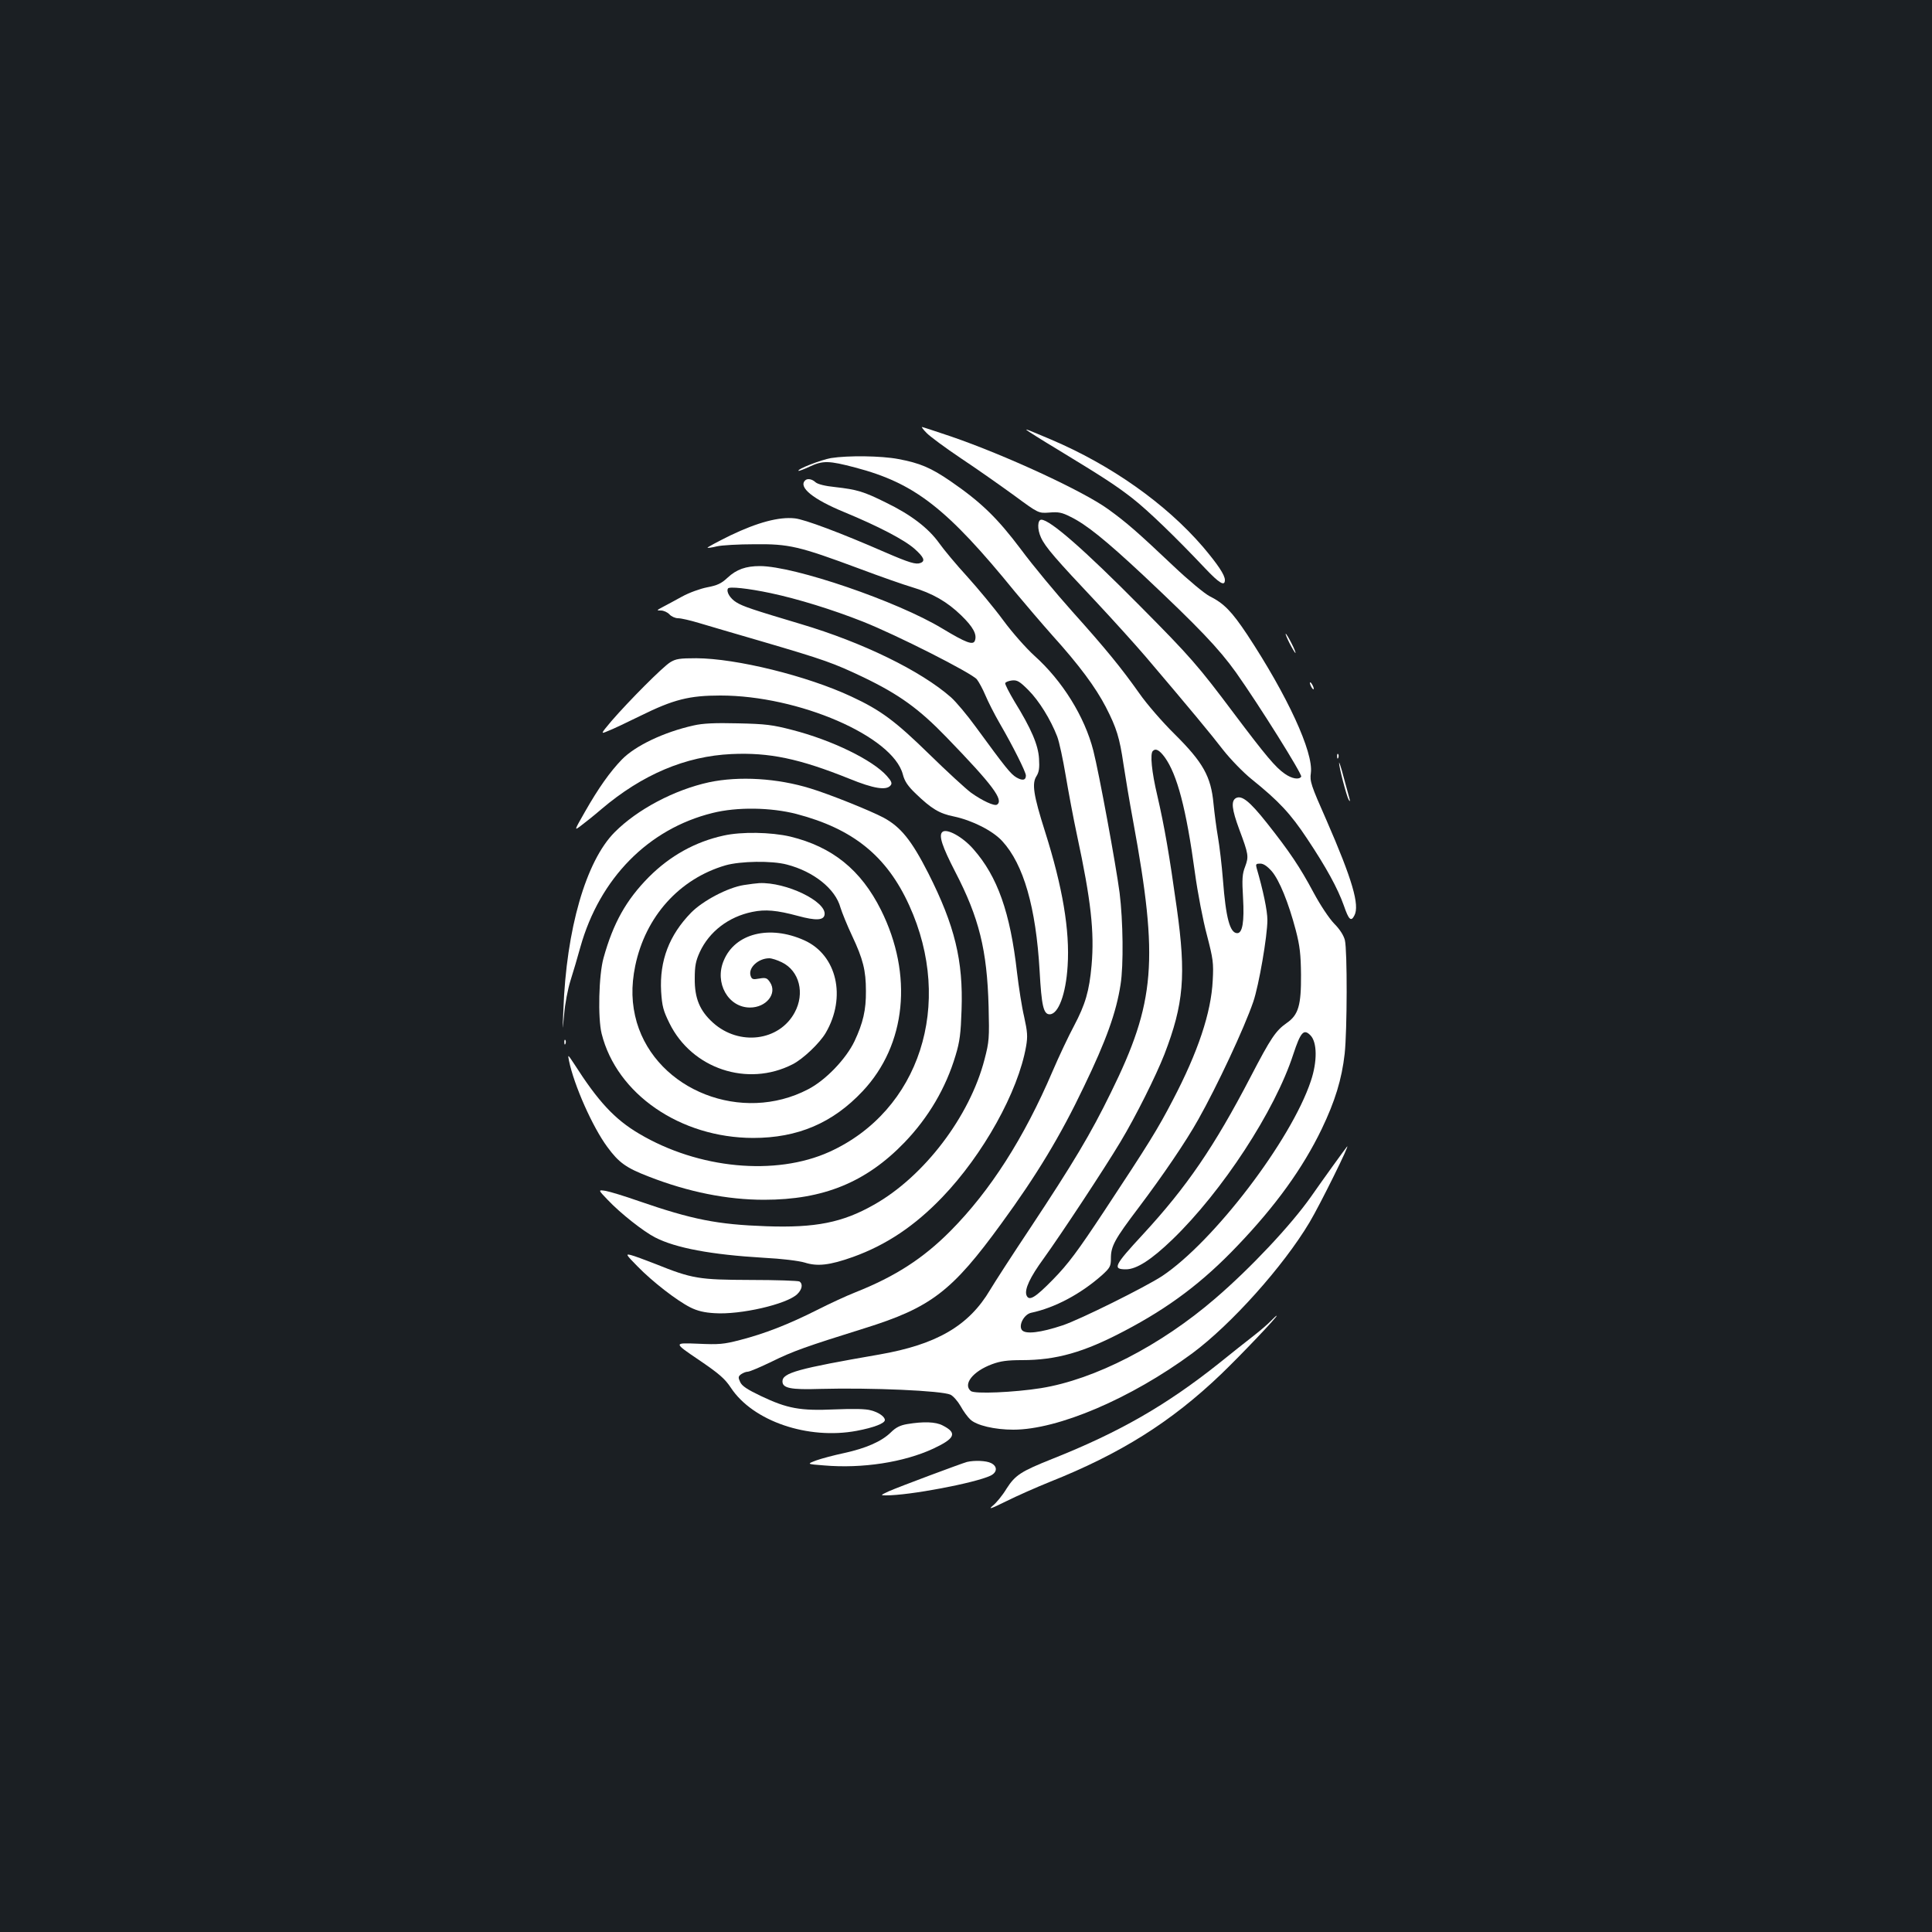 <?xml version="1.0" standalone="no"?>
<!DOCTYPE svg PUBLIC "-//W3C//DTD SVG 20010904//EN"
 "http://www.w3.org/TR/2001/REC-SVG-20010904/DTD/svg10.dtd">
<svg version="1.0" xmlns="http://www.w3.org/2000/svg"
 width="1000pt" height="1000pt" viewBox="0 0 1000 1000"
 preserveAspectRatio="xMidYMid meet">
<rect width="100%" height="100%" fill="#1b1f23"/>
<g transform="translate(0,1000) scale(0.1,-0.1)"
fill="#ffffff" stroke="none">
<path d="M4796 7759 c16 -17 97 -77 179 -132 83 -55 206 -142 275 -192 125
-92 125 -92 181 -88 47 4 65 1 110 -22 82 -40 182 -121 377 -303 286 -269 391
-379 479 -502 119 -168 345 -529 338 -540 -11 -17 -48 -11 -85 15 -48 33 -99
94 -263 312 -186 248 -225 293 -486 556 -287 290 -466 447 -511 447 -20 0 -22
-49 -2 -92 22 -49 76 -111 291 -339 84 -90 197 -215 251 -278 227 -267 339
-402 402 -484 38 -48 103 -115 145 -149 143 -115 203 -180 288 -308 100 -150
159 -258 191 -348 25 -73 37 -84 54 -51 29 53 -11 188 -144 493 -81 183 -87
202 -81 245 14 107 -121 400 -330 717 -80 120 -120 161 -194 198 -27 14 -110
83 -187 156 -184 174 -243 226 -339 295 -130 94 -533 280 -813 376 -80 27
-147 49 -150 49 -3 0 7 -14 24 -31z"/>
<path d="M5315 7773 c6 -5 75 -49 155 -97 250 -152 303 -187 390 -254 82 -64
226 -203 378 -364 73 -77 102 -95 102 -60 0 26 -37 81 -114 172 -192 223 -475
423 -786 555 -123 52 -135 57 -125 48z"/>
<path d="M4301 7629 c-51 -9 -176 -57 -168 -66 2 -2 28 8 58 22 69 32 99 31
236 -5 308 -81 474 -210 828 -645 50 -60 137 -162 193 -225 139 -154 223 -268
276 -370 56 -109 71 -159 91 -295 9 -60 31 -193 50 -295 133 -723 115 -938
-115 -1405 -105 -215 -195 -365 -418 -702 -92 -138 -185 -282 -207 -319 -110
-186 -276 -283 -574 -335 -422 -73 -501 -95 -501 -139 0 -35 42 -44 195 -39
266 7 630 -9 675 -30 14 -7 37 -33 52 -59 14 -26 37 -57 50 -69 32 -31 127
-53 223 -53 231 0 608 161 926 395 202 150 471 450 607 678 55 92 215 416 194
392 -11 -13 -125 -171 -187 -260 -103 -146 -311 -368 -495 -526 -282 -243
-623 -419 -902 -464 -139 -22 -344 -31 -363 -15 -42 35 10 102 110 139 43 16
79 21 154 21 178 0 320 40 529 150 235 123 408 254 587 442 198 207 338 401
436 604 69 144 104 257 119 390 13 120 14 535 1 588 -6 24 -26 56 -55 85 -26
27 -71 94 -107 161 -71 133 -125 213 -243 362 -89 112 -129 143 -159 127 -26
-15 -21 -58 17 -161 49 -131 50 -141 31 -193 -15 -38 -17 -64 -11 -163 7 -123
-3 -182 -30 -182 -38 0 -59 79 -74 275 -6 77 -18 177 -26 223 -8 45 -18 123
-23 173 -13 140 -54 213 -201 359 -64 63 -146 158 -182 210 -95 134 -173 230
-348 425 -84 94 -204 238 -266 322 -122 162 -205 243 -365 353 -101 69 -157
93 -269 114 -89 17 -261 19 -349 5z m1728 -1549 c64 -89 111 -266 156 -598 14
-103 42 -248 62 -322 32 -124 35 -143 30 -235 -8 -166 -76 -370 -207 -620 -78
-150 -124 -224 -355 -574 -137 -207 -185 -272 -264 -353 -93 -95 -125 -115
-138 -82 -11 30 18 93 89 190 90 125 315 466 397 603 80 133 184 342 228 454
100 260 113 408 64 757 -39 278 -63 418 -101 583 -29 122 -38 216 -23 230 15
15 34 5 62 -33z m554 -590 c39 -46 86 -161 124 -305 21 -81 26 -125 27 -230 1
-158 -13 -208 -74 -250 -57 -40 -82 -77 -187 -279 -189 -363 -331 -570 -557
-815 -150 -162 -159 -181 -88 -181 55 0 132 50 240 154 258 249 531 666 626
959 38 115 54 133 88 99 36 -35 37 -136 3 -237 -102 -307 -503 -832 -770
-1010 -89 -58 -425 -225 -515 -255 -114 -38 -191 -47 -210 -25 -20 24 10 82
47 90 123 26 256 97 366 194 43 39 47 47 47 88 0 63 19 98 144 263 125 166
243 339 308 455 98 174 238 473 285 610 29 85 73 340 73 423 0 49 -22 153 -56
270 -5 19 -3 22 19 22 17 0 36 -13 60 -40z"/>
<path d="M4167 7513 c-35 -35 41 -97 201 -163 179 -74 313 -144 366 -191 48
-43 57 -63 30 -73 -23 -9 -57 1 -184 56 -229 100 -416 170 -466 175 -82 9
-193 -21 -333 -88 -67 -33 -121 -62 -119 -64 2 -2 24 1 48 7 25 6 113 11 195
11 179 2 230 -10 542 -126 109 -41 232 -84 273 -96 107 -32 183 -76 255 -146
62 -60 83 -99 71 -131 -9 -25 -46 -11 -169 63 -233 141 -766 323 -944 323 -72
0 -121 -17 -167 -60 -33 -31 -54 -40 -106 -50 -36 -7 -94 -28 -130 -48 -36
-20 -81 -44 -100 -54 -32 -17 -33 -18 -9 -18 14 0 34 -9 44 -20 10 -11 30 -20
45 -20 15 0 63 -11 106 -24 44 -13 189 -56 324 -95 331 -97 374 -113 528 -186
187 -90 289 -164 431 -311 240 -248 298 -326 261 -349 -14 -8 -75 20 -134 62
-28 21 -125 110 -216 199 -176 172 -251 228 -404 299 -229 107 -595 197 -802
198 -86 0 -106 -3 -135 -21 -38 -23 -215 -201 -304 -304 -57 -68 -57 -68 -19
-52 22 8 98 44 169 79 172 85 253 105 414 105 405 0 892 -211 944 -408 9 -35
25 -60 67 -100 81 -78 122 -103 197 -118 95 -20 202 -74 251 -128 110 -120
174 -342 193 -671 10 -181 20 -225 52 -225 45 0 84 104 93 250 12 184 -26 409
-117 696 -60 189 -69 249 -44 287 13 21 16 42 13 90 -4 71 -40 155 -127 296
-28 47 -50 90 -48 95 2 6 18 12 35 14 27 3 40 -5 85 -50 55 -55 115 -152 149
-240 11 -29 30 -119 44 -202 14 -83 40 -223 59 -311 72 -335 90 -499 75 -671
-12 -134 -32 -202 -91 -314 -28 -52 -78 -158 -111 -235 -148 -346 -322 -618
-528 -826 -142 -143 -286 -236 -495 -319 -41 -16 -130 -57 -197 -91 -147 -74
-270 -122 -398 -155 -85 -22 -108 -24 -219 -19 -125 5 -125 5 5 -83 106 -72
136 -98 167 -145 114 -173 399 -270 651 -223 90 17 146 39 146 56 0 17 -32 40
-72 50 -26 8 -91 9 -187 5 -179 -8 -245 4 -382 69 -71 34 -99 52 -108 73 -11
23 -10 29 5 40 10 7 25 13 34 13 10 0 66 24 126 53 107 53 178 78 479 172 343
107 453 191 708 542 182 249 306 454 427 708 116 240 168 386 190 529 16 100
13 330 -5 475 -19 145 -106 618 -136 736 -45 176 -160 361 -305 491 -41 37
-114 119 -161 183 -47 64 -132 166 -187 227 -56 61 -121 139 -145 173 -56 78
-146 147 -276 210 -115 57 -148 67 -263 80 -51 5 -90 15 -101 25 -18 17 -43
21 -54 9z m-178 -583 c141 -30 319 -85 476 -147 177 -70 563 -266 591 -299 11
-14 31 -51 44 -82 13 -31 46 -97 75 -147 68 -117 135 -251 135 -269 0 -25 -18
-28 -49 -10 -30 18 -55 49 -210 261 -45 62 -103 131 -129 154 -156 137 -457
284 -777 379 -248 74 -299 91 -333 112 -33 20 -54 55 -44 72 6 11 103 1 221
-24z"/>
<path d="M6675 6670 c14 -27 28 -50 30 -50 3 0 -6 23 -20 50 -14 28 -28 50
-30 50 -3 0 6 -22 20 -50z"/>
<path d="M6780 6465 c0 -5 5 -17 10 -25 5 -8 10 -10 10 -5 0 6 -5 17 -10 25
-5 8 -10 11 -10 5z"/>
<path d="M3590 6245 c-153 -34 -302 -105 -371 -176 -61 -63 -121 -147 -192
-272 -56 -98 -56 -98 -19 -70 20 15 68 53 105 85 211 179 435 274 673 285 195
9 350 -23 611 -128 125 -51 190 -61 212 -35 10 11 6 22 -19 50 -73 82 -283
185 -490 238 -100 26 -136 31 -280 34 -120 3 -183 0 -230 -11z"/>
<path d="M6921 6084 c0 -11 3 -14 6 -6 3 7 2 16 -1 19 -3 4 -6 -2 -5 -13z"/>
<path d="M6931 6052 c-1 -20 39 -174 50 -192 7 -11 8 -8 3 10 -4 14 -17 63
-30 110 -12 47 -23 79 -23 72z"/>
<path d="M3670 5951 c-179 -39 -371 -140 -489 -259 -148 -149 -250 -501 -265
-920 -5 -117 -5 -117 4 -22 4 52 19 131 33 175 14 44 37 122 51 173 100 356
352 612 684 694 127 32 302 29 434 -5 294 -77 468 -218 584 -473 233 -511 54
-1064 -413 -1276 -279 -126 -678 -88 -985 94 -127 75 -212 167 -336 361 -33
50 -34 51 -27 17 26 -127 122 -343 198 -446 60 -82 98 -109 215 -154 205 -80
406 -120 597 -120 306 0 527 90 726 296 125 130 215 283 265 451 22 72 27 115
31 235 9 256 -35 437 -172 708 -87 171 -143 240 -232 288 -70 37 -282 122
-378 151 -171 53 -369 65 -525 32z"/>
<path d="M4877 5693 c-19 -18 0 -75 67 -205 124 -239 165 -405 173 -698 4
-164 3 -181 -21 -273 -76 -295 -313 -607 -573 -753 -162 -92 -302 -120 -557
-111 -253 9 -381 34 -662 131 -71 25 -147 48 -169 52 -40 6 -40 6 10 -46 67
-71 187 -165 246 -195 107 -55 291 -89 559 -105 98 -5 185 -16 215 -25 66 -21
129 -14 250 29 172 62 319 160 462 309 212 221 393 546 434 781 9 52 7 75 -10
153 -12 50 -28 154 -37 230 -35 310 -101 496 -225 637 -56 65 -141 111 -162
89z"/>
<path d="M3745 5675 c-146 -32 -276 -104 -386 -214 -118 -119 -185 -239 -235
-419 -25 -88 -30 -312 -10 -392 78 -313 407 -539 784 -540 231 0 412 77 567
242 226 240 262 603 95 938 -104 208 -252 327 -470 380 -99 23 -252 26 -345 5z
m328 -150 c139 -36 251 -126 277 -222 8 -26 35 -93 61 -148 56 -119 71 -178
71 -284 1 -99 -15 -166 -59 -260 -44 -92 -149 -202 -240 -249 -342 -179 -782
-7 -887 346 -27 94 -30 186 -8 293 53 255 228 450 467 520 77 22 240 25 318 4z"/>
<path d="M3850 5419 c-83 -13 -212 -81 -273 -143 -113 -116 -164 -248 -155
-408 5 -77 11 -99 43 -164 116 -236 404 -332 637 -213 54 27 141 110 172 163
108 185 58 403 -111 479 -180 81 -359 36 -417 -105 -49 -115 23 -243 136 -243
84 0 142 72 104 130 -15 23 -22 26 -56 20 -33 -6 -39 -4 -45 15 -13 41 40 90
97 90 12 0 41 -9 65 -21 91 -44 120 -161 66 -260 -80 -148 -287 -174 -422 -53
-69 62 -96 127 -95 229 0 65 5 91 26 137 49 106 149 183 272 208 67 14 126 9
237 -21 92 -25 133 -23 137 7 10 68 -199 169 -338 163 -14 -1 -50 -5 -80 -10z"/>
<path d="M2921 4604 c0 -11 3 -14 6 -6 3 7 2 16 -1 19 -3 4 -6 -2 -5 -13z"/>
<path d="M3300 3445 c77 -79 202 -176 273 -212 36 -18 72 -27 126 -30 133 -9
372 46 427 98 26 25 31 53 12 66 -7 4 -121 8 -253 8 -269 1 -301 6 -493 83
-54 21 -110 42 -127 46 -28 7 -25 2 35 -59z"/>
<path d="M6579 3164 c-13 -14 -53 -49 -89 -77 -36 -28 -117 -92 -180 -143
-274 -218 -516 -357 -863 -495 -163 -65 -192 -84 -237 -154 -21 -35 -54 -75
-72 -89 -25 -21 -8 -15 69 23 56 28 158 73 225 100 367 146 630 311 888 558
106 102 297 303 288 303 -3 0 -15 -12 -29 -26z"/>
<path d="M4696 2629 c-36 -6 -59 -17 -85 -43 -48 -47 -128 -82 -242 -107 -52
-11 -116 -28 -144 -38 -50 -19 -50 -19 40 -26 198 -17 413 16 566 87 113 53
125 81 48 120 -36 19 -99 21 -183 7z"/>
<path d="M5005 2433 c-32 -9 -356 -130 -405 -152 -43 -20 -44 -21 -15 -21 120
-1 462 64 542 102 35 17 37 48 3 65 -25 13 -87 15 -125 6z"/>
</g>
</svg>
